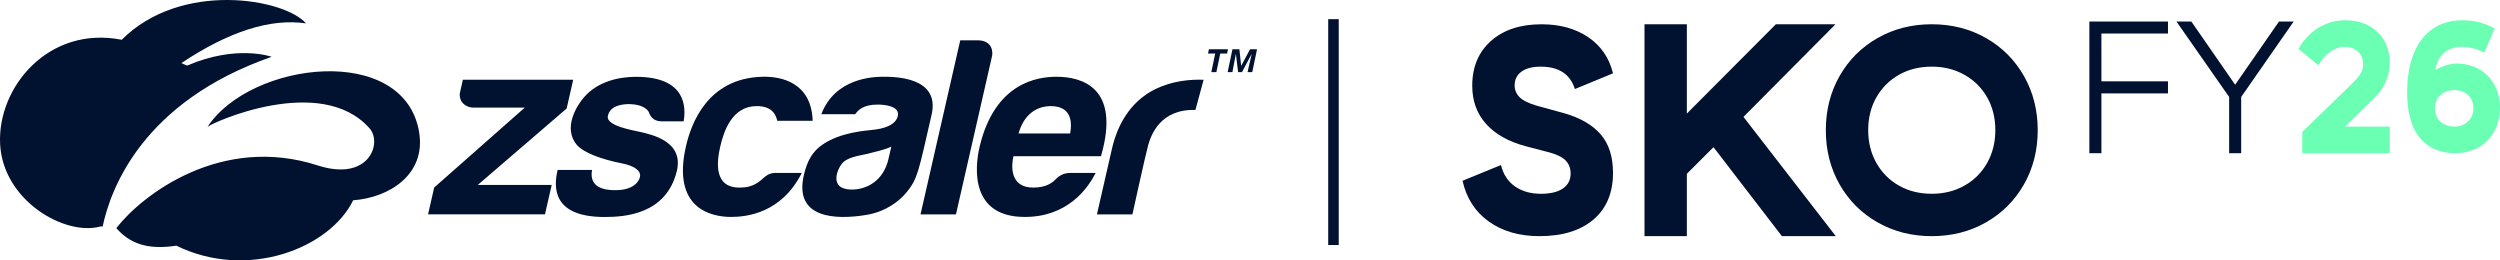 <?xml version="1.0" encoding="UTF-8"?>
<svg id="Layer_1" data-name="Layer 1" xmlns="http://www.w3.org/2000/svg" viewBox="0 0 513 53.423">
  <defs>
    <style>
      .cls-1 {
        fill: #6bffb3;
      }

      .cls-2 {
        fill: #011130;
      }
    </style>
  </defs>
  <path class="cls-2" d="M305.488,45.448c-2.795-2.007-4.586-4.794-5.373-8.354l7.888-3.23c.455,1.905,1.408,3.365,2.858,4.38,1.448,1.015,3.229,1.522,5.342,1.522,1.946,0,3.447-.363,4.503-1.087,1.056-.724,1.585-1.748,1.585-3.075,0-1.117-.363-2.027-1.087-2.733-.725-.703-1.915-1.261-3.573-1.676l-4.534-1.181c-3.562-.953-6.284-2.484-8.167-4.596-1.885-2.113-2.827-4.722-2.827-7.827,0-3.852,1.284-6.915,3.852-9.194,2.569-2.276,6.026-3.415,10.374-3.415,3.767,0,6.957.881,9.566,2.641,2.609,1.761,4.306,4.234,5.092,7.422l-7.825,3.229c-.955-3.063-3.292-4.596-7.019-4.596-1.698,0-3.013.342-3.944,1.024-.932.682-1.397,1.625-1.397,2.825,0,.911.329,1.709.993,2.393.663.682,1.842,1.272,3.541,1.77l5.652,1.553c3.313.953,5.808,2.403,7.485,4.347,1.677,1.948,2.515,4.576,2.515,7.889,0,4.098-1.335,7.289-4.005,9.565-2.67,2.278-6.366,3.416-11.087,3.416-4.142,0-7.609-1.004-10.405-3.012h-.003Z"/>
  <path class="cls-2" d="M346.144,48.459h-8.694V4.978h8.694v18.324l18.263-18.324h12.236l-18.883,19.008,18.946,24.473h-11.058l-14.038-18.262-5.466,5.466v12.796Z"/>
  <path class="cls-2" d="M385.28,45.634c-3.314-1.885-5.911-4.483-7.796-7.796-1.885-3.314-2.825-7.019-2.825-11.119s.941-7.806,2.825-11.12c1.885-3.312,4.482-5.909,7.796-7.796,3.312-1.883,7.019-2.825,11.119-2.825s7.806.943,11.119,2.825c3.312,1.887,5.91,4.484,7.795,7.796,1.885,3.314,2.827,7.019,2.827,11.12s-.944,7.805-2.827,11.119c-1.883,3.313-4.483,5.911-7.795,7.796-3.313,1.885-7.019,2.825-11.119,2.825s-7.807-.942-11.119-2.825ZM403.107,38.086c1.988-1.117,3.539-2.67,4.658-4.658,1.119-1.988,1.677-4.225,1.677-6.709,0-2.527-.558-4.773-1.677-6.74-1.119-1.966-2.67-3.51-4.658-4.627-1.988-1.118-4.223-1.676-6.709-1.676-2.527,0-4.774.558-6.74,1.676-1.967,1.118-3.51,2.661-4.628,4.627-1.117,1.967-1.675,4.215-1.675,6.74,0,2.483.558,4.721,1.675,6.709,1.119,1.988,2.661,3.541,4.628,4.658,1.966,1.119,4.215,1.677,6.74,1.677,2.485,0,4.721-.558,6.709-1.677Z"/>
  <path class="cls-2" d="M431.208,31.436h-2.471V4.417h16.133v2.471h-13.663v9.804h13.663v2.471h-13.663v12.274l.001-.001Z"/>
  <path class="cls-2" d="M459.89,31.436h-2.47v-11.539l-10.81-15.48h3.05l8.99,12.97,9-12.97h3.01l-10.77,15.48v11.539Z"/>
  <path class="cls-1" d="M503.8,31.429c-3.58,0-6.35-1.481-8.02-4.209-1.21-2.065-1.83-4.831-1.83-8.338,0-9.234,4.2-14.728,11.37-14.728,2.3,0,4.41.506,6.59,1.675l-2.14,4.948c-1.56-.779-3.16-1.168-4.76-1.168-2.84,0-4.95,1.909-5.22,4.714,1.33-.779,3-1.286,4.33-1.286,5.22,0,8.88,3.741,8.88,9.079,0,5.494-3.82,9.313-9.2,9.313ZM503.61,25.974c2.3,0,3.93-1.52,3.93-3.78,0-2.221-1.59-3.702-3.93-3.702s-3.97,1.52-3.97,3.741,1.63,3.741,3.97,3.741Z"/>
  <path class="cls-1" d="M475.73,13.388l-4.09-3.351c1.94-3.467,5.41-5.883,9.62-5.883,5.42,0,9.12,3.507,9.12,8.689,0,2.883-1.17,5.338-3.24,7.325l-5.96,5.806h9.2v5.455h-17.96v-4.364l10.44-10.131c1.48-1.442,2.06-2.494,2.06-3.779,0-2.143-1.63-3.546-3.78-3.546-2.14,0-4.13,1.48-5.41,3.779Z"/>
  <path class="cls-2" d="M274.708,3.932h-2.16v46.347h2.16V3.932Z"/>
  <path class="cls-2" d="M86.009,27.184c1.402,8.546-6.023,13.365-13.541,13.915-4.788,9.834-21.663,16.481-36.274,9.315-6.241.945-9.678-.613-12.326-3.603,5.348-6.885,21.537-19.264,41.32-12.867,10.561,3.406,13.303-4.611,10.644-7.612-9.959-11.309-32.462-1.132-33.262-.28,8.838-13.511,40.438-17.301,43.45,1.132M55.717,11.659c.052-.021-7.186-2.576-17.3,1.796-.052.031-1.195-.519-1.195-.519,9.731-6.47,18.267-9.211,25.567-8.141-4.424-5.089-25.65-8.817-37.81,3.364C9.942,5.2-.578,17.941.025,29.572c.602,11.631,13.292,18.879,20.52,16.917.176-.052.353,0,.519,0,1.609-7.685,8.141-25.567,34.643-34.82M116.27,22.293l1.35-5.93h-22.638l-.52,2.295c-.592,2.025,1.018,3.468,2.742,3.417h10.488l-18.599,16.407-1.256,5.504h23.988l1.382-6.033h-15.172l18.235-15.681v.021ZM131.369,27.07c-1.059-.27-7.009-1.164-6.646-3.22.415-2.305,3.24-2.523,4.611-2.482,2.824.083,3.718,1.33,3.863,1.766.395,1.173,1.298,1.765,2.617,1.765h4.465c.488-2.762.623-9.138-9.751-9.138-3.333,0-7.768.83-10.706,4.216-1.579,1.817-4.279,6.314-1.506,9.699,1.454,1.714,5.234,3.043,9.284,3.842,2.617.509,4.008,1.558,3.717,2.804-.176.831-1.225,2.711-5.078,2.7-1.734,0-5.462-.27-4.756-4.154h-7.061c-.831,3.521-1.132,9.658,9.636,9.658,4.154,0,12.607-.53,14.809-9.356,1.589-6.356-5.577-7.612-7.498-8.1ZM156.334,36.831c-1.755,1.547-3.354,1.651-4.538,1.662-5.338.052-4.736-5.224-4.009-8.412.738-3.178,2.441-8.318,7.508-8.308,3.593,0,4.009,2.327,4.196,3.012h7.269c-.26-7.664-6.137-9.139-10.291-9.035-11.392.281-14.684,9.803-15.702,14.227-2.98,12.929,5.296,14.539,9.243,14.539,3.25,0,10.353-.79,14.517-9.035h-5.192c-1.495-.052-2.191.613-3.012,1.34M186.003,39.479c-1.371,1.703-4.154,3.946-8.215,4.621-6.313,1.039-14.995.779-12.804-8.307.696-2.898,1.786-4.798,3.957-6.231,3.645-2.399,8.494-2.731,10.062-2.908.54-.062,4.507-.353,5.193-2.71.664-2.285-2.981-2.472-3.998-2.482-3.116-.042-4.185,1.215-4.705,1.973h-6.957c2.814-7.394,10.561-7.685,12.669-7.685,2.337,0,11.755,0,9.959,7.789-2.731,11.89-2.835,13.074-5.141,15.94M182.898,30.081c-1.122.613-3.926,1.215-4.351,1.34-1.454.436-4.175.612-5.515,1.869-1.142,1.07-3.146,5.514,1.62,5.608,2.96.062,6.657-1.61,7.695-6.428.239-1.091.551-2.399.551-2.399M200.78,8.273h-3.738l-8.152,35.723h7.269l7.363-32.296c.301-1.017.103-3.333-2.742-3.427ZM219.618,35.481h5.202c-1.63,3.302-5.857,9.045-14.528,9.035-11.059,0-10.374-9.855-9.242-14.539,3.136-13.001,11.838-14.227,15.712-14.227,5.171,0,13.271,2.14,9.159,16.304h-17.965c-.436,1.88-.821,6.491,4.143,6.439,2.607-.032,3.583-.977,3.822-1.091.675-.342,1.298-1.869,3.717-1.921M209.005,27.381h10.592c.903-5.078-2.243-5.608-4.019-5.608-1.526,0-5.14.551-6.573,5.608ZM235.195,19.385c-4.86,3.323-6.47,8.65-7.041,11.215-.447,2.015-3.064,13.396-3.064,13.396h7.28s2.752-12.534,3.24-14.226c.571-2.005,2.44-7.425,9.689-7.207l1.682-6.2c-5.857-.187-9.73,1.61-11.797,3.022M247.885,10.984l.187-.873h3.915l-.187.873h-1.402l-.8,3.821h-1.038l.799-3.821h-1.474ZM254.323,10.111l.364,3.396h.01l1.807-3.396h1.443l-.986,4.694h-.966l.852-3.728h-.011l-1.983,3.728h-.79l-.456-3.728h-.011l-.706,3.728h-.976l.986-4.694h1.423Z"/>
</svg>